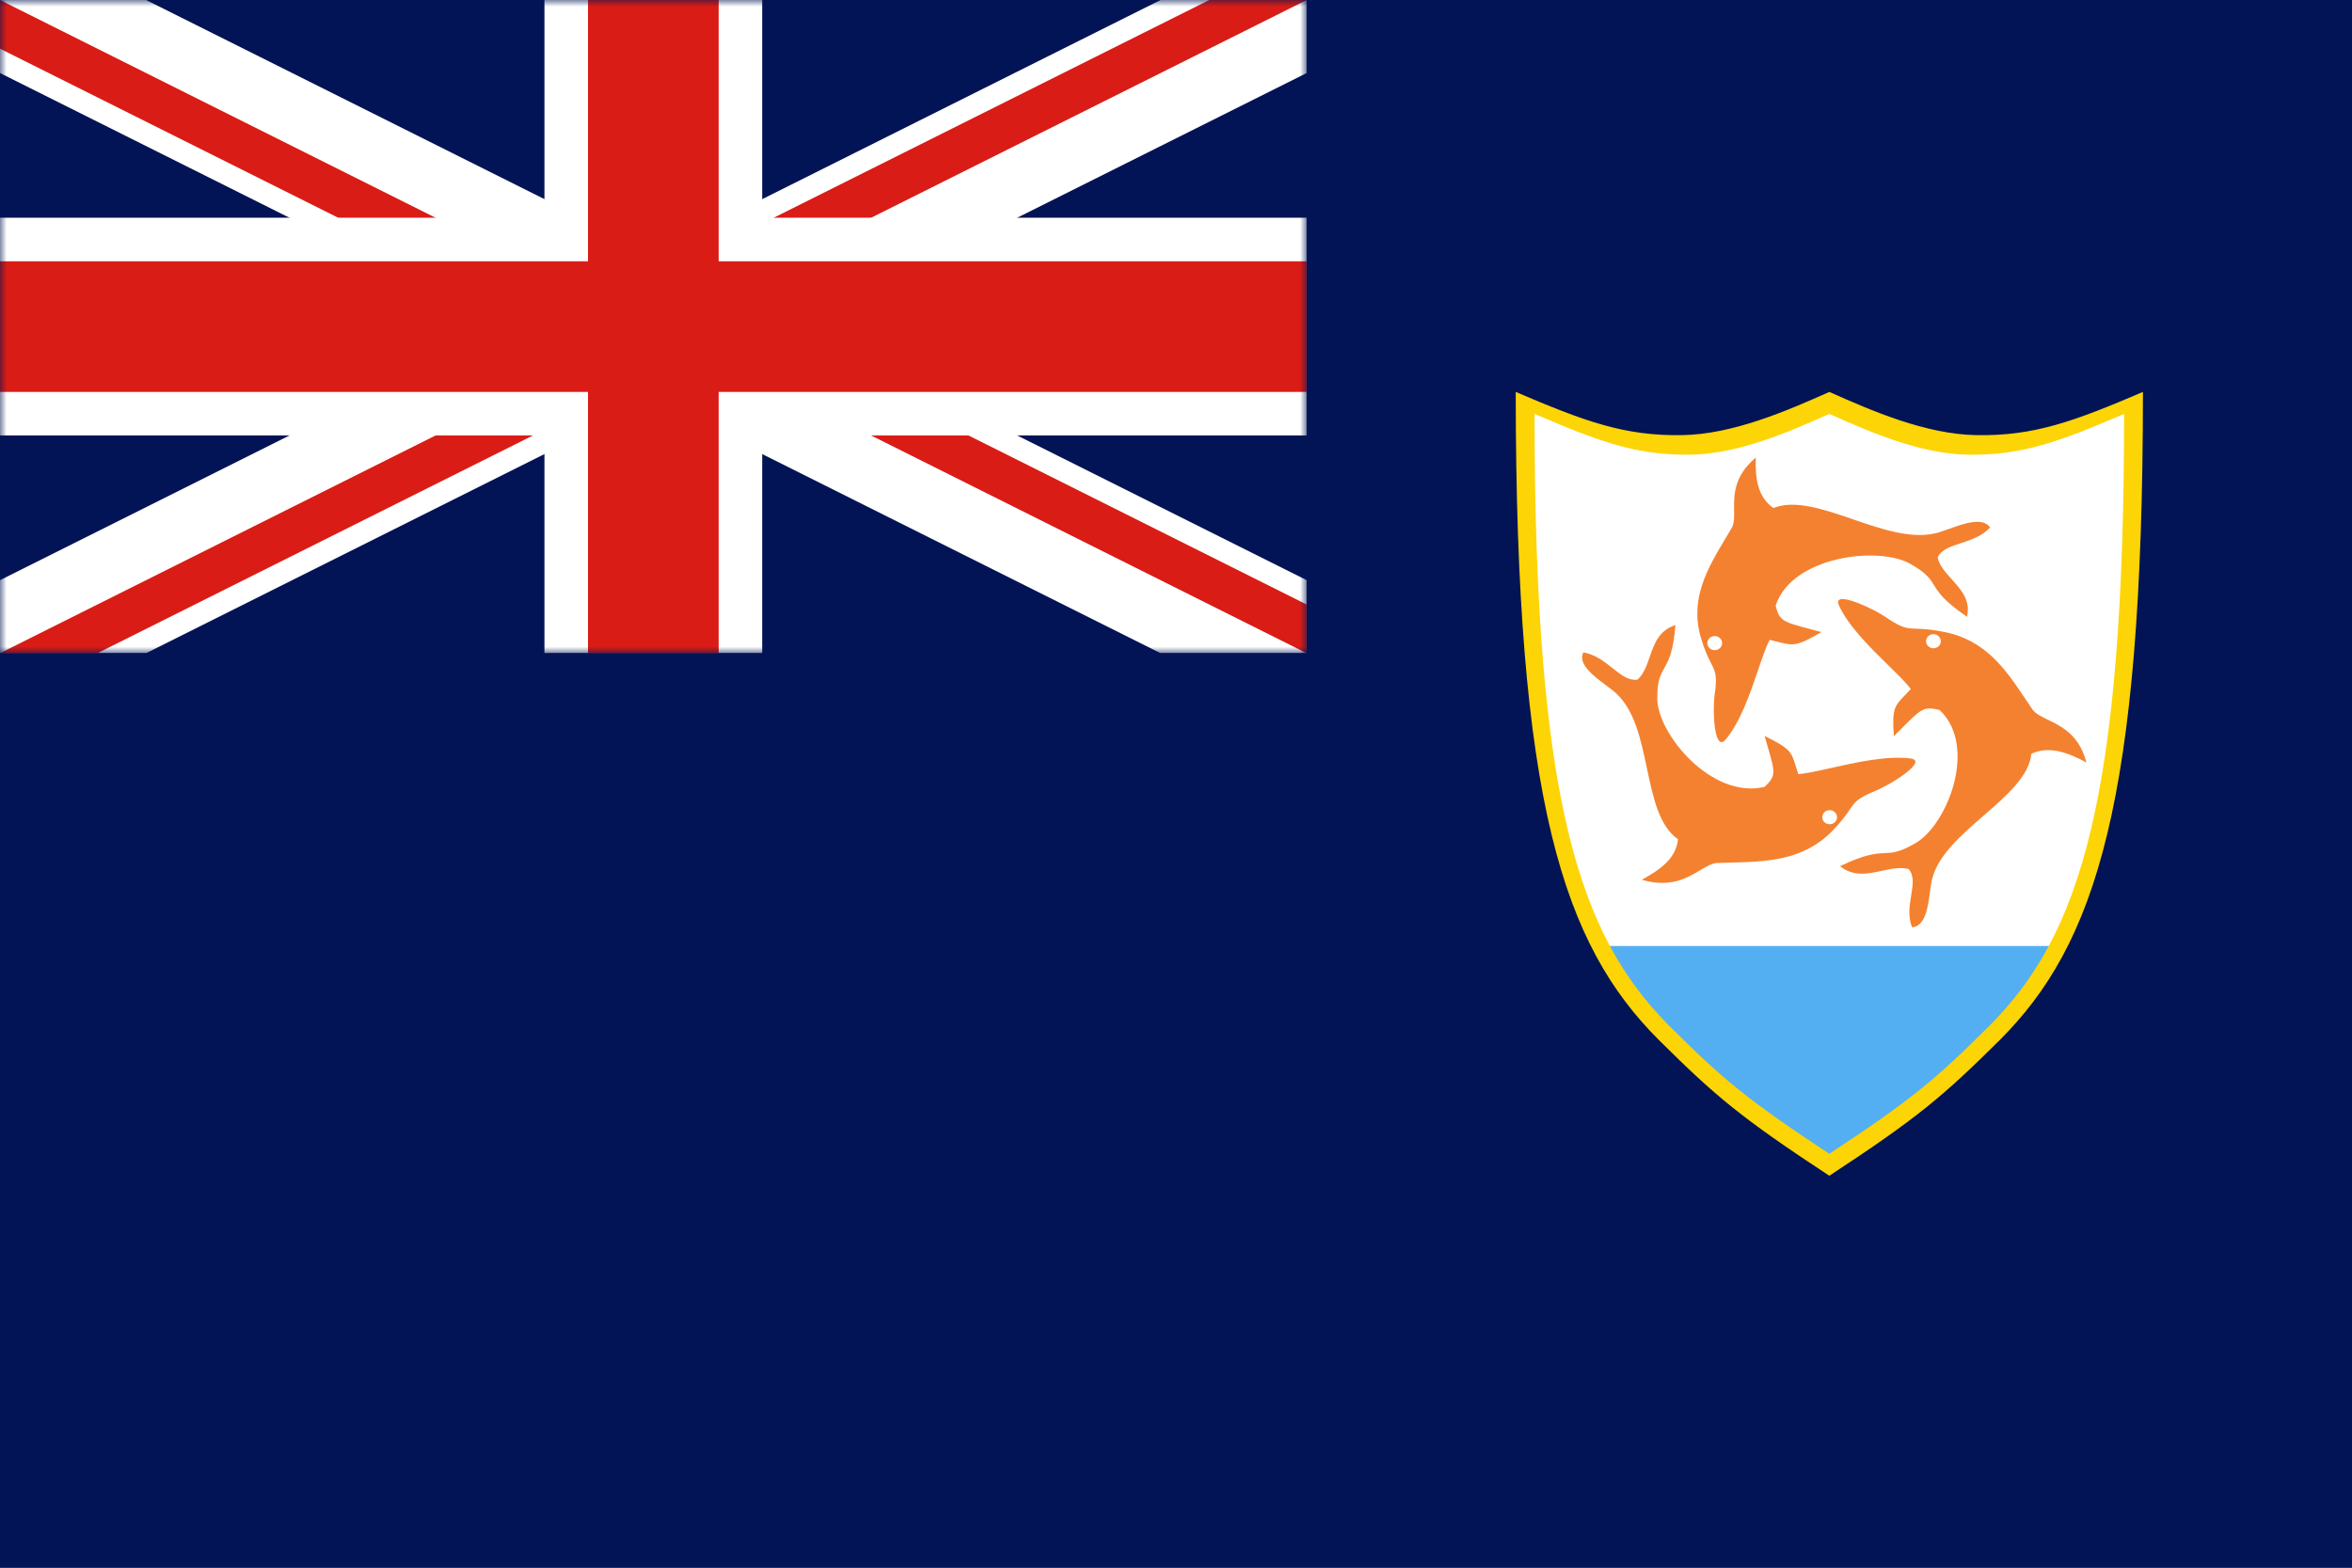 <svg width="180" height="120" viewBox="0 0 180 120" fill="none" xmlns="http://www.w3.org/2000/svg">
<rect x="0" y="0" width="180" height="120" fill="#333333" stroke="none"/>
<g clip-path="url(#clip0_909_264788)">
<rect width="180" height="120" fill="#021455"/>
<path d="M116.96 31.2C116.96 61.402 120.462 71.809 127.473 78.82C131.654 82.971 133.508 84.533 140 88.8C146.492 84.533 148.346 82.971 152.527 78.82C159.538 71.809 163.04 61.402 163.04 31.2C157.941 33.383 155.035 34.442 150.83 34.377C147.068 34.319 143.083 32.572 140 31.2C136.918 32.572 132.932 34.319 129.17 34.377C124.965 34.442 122.059 33.383 116.96 31.2Z" fill="white"/>
<path d="M122.74 72.411C124.084 74.962 125.66 77.007 127.473 78.82C131.655 82.971 133.508 84.533 140 88.8C146.492 84.533 148.346 82.971 152.528 78.82C154.341 77.007 155.917 74.962 157.26 72.411H122.74Z" fill="#54AEF2"/>
<path d="M116 30C116 61.461 119.648 72.301 126.951 79.604C131.306 83.928 133.237 85.555 140 90C146.763 85.555 148.694 83.928 153.049 79.604C160.352 72.301 164 61.461 164 30C158.688 32.274 155.661 33.377 151.281 33.309C147.363 33.249 143.211 31.429 140 30C136.789 31.429 132.637 33.249 128.719 33.309C124.339 33.377 121.312 32.274 116 30ZM117.44 31.68C122.433 33.827 125.278 34.868 129.396 34.804C133.079 34.747 136.982 33.029 140 31.68C143.018 33.029 146.921 34.747 150.604 34.804C154.722 34.868 157.567 33.827 162.56 31.68C162.56 61.379 159.131 71.612 152.266 78.506C148.172 82.588 146.357 84.124 140 88.32C133.643 84.124 131.828 82.588 127.734 78.506C120.869 71.612 117.44 61.379 117.44 31.68Z" fill="#FDD406"/>
<path fill-rule="evenodd" clip-rule="evenodd" d="M144.551 50.963C143.17 49.611 141.436 47.912 140.727 46.321C140.201 45.089 143.49 46.608 144.573 47.412C145.623 48.095 145.965 48.106 146.669 48.127C147.13 48.142 147.747 48.161 148.822 48.378C152.011 49.022 153.536 51.305 155.016 53.521C155.195 53.789 155.373 54.056 155.554 54.319C155.782 54.634 156.212 54.843 156.717 55.089C157.767 55.599 159.137 56.265 159.673 58.363C158.08 57.511 156.772 57.108 155.462 57.694C155.3 59.399 153.58 60.893 151.806 62.435C150.13 63.891 148.406 65.39 147.904 67.147C147.814 67.417 147.761 67.818 147.703 68.26C147.549 69.431 147.357 70.89 146.331 70.984C145.999 70.157 146.139 69.305 146.264 68.535C146.395 67.734 146.511 67.022 146.068 66.521C145.43 66.353 144.735 66.503 144.022 66.657C142.949 66.888 141.836 67.129 140.821 66.301C142.759 65.371 143.555 65.334 144.231 65.303C144.841 65.275 145.353 65.251 146.519 64.582C148.978 63.26 151.421 57.18 148.445 54.349C147.219 54.06 147.069 54.212 145.497 55.794C145.328 55.965 145.142 56.151 144.937 56.356C144.799 54.236 144.964 54.065 145.806 53.196C145.933 53.064 146.076 52.917 146.235 52.744C145.906 52.291 145.277 51.675 144.551 50.963ZM148.532 49.083C148.532 49.38 148.279 49.622 147.966 49.622C147.654 49.622 147.401 49.38 147.401 49.083C147.401 48.785 147.654 48.544 147.966 48.544C148.279 48.544 148.532 48.785 148.532 49.083Z" fill="#F4812F"/>
<path fill-rule="evenodd" clip-rule="evenodd" d="M134.569 51.23C133.96 53.025 133.195 55.28 132.051 56.621C131.153 57.641 131.026 54.158 131.266 52.87C131.409 51.666 131.259 51.373 130.95 50.769C130.748 50.373 130.477 49.844 130.177 48.837C129.284 45.848 130.689 43.496 132.053 41.213C132.218 40.937 132.382 40.662 132.542 40.387C132.727 40.047 132.72 39.587 132.712 39.047C132.695 37.924 132.672 36.458 134.368 35.026C134.321 36.766 134.559 38.057 135.714 38.887C137.371 38.228 139.561 38.979 141.819 39.755C143.953 40.487 146.148 41.24 148.012 40.843C148.305 40.793 148.701 40.65 149.138 40.492C150.296 40.075 151.739 39.555 152.306 40.376C151.693 41.042 150.838 41.322 150.065 41.576C149.261 41.84 148.547 42.075 148.289 42.682C148.431 43.299 148.895 43.815 149.371 44.344C150.087 45.14 150.83 45.966 150.536 47.209C148.768 46.009 148.363 45.355 148.017 44.8C147.707 44.3 147.445 43.879 146.281 43.208C143.906 41.753 137.125 42.534 135.89 46.365C136.195 47.533 136.406 47.589 138.608 48.175C138.845 48.238 139.105 48.307 139.39 48.385C137.488 49.492 137.253 49.432 136.053 49.129C135.872 49.083 135.669 49.032 135.434 48.978C135.168 49.467 134.89 50.284 134.569 51.23ZM130.966 48.752C131.242 48.613 131.584 48.714 131.73 48.977C131.876 49.24 131.77 49.566 131.494 49.706C131.218 49.845 130.876 49.744 130.73 49.481C130.584 49.218 130.69 48.891 130.966 48.752Z" fill="#F4812F"/>
<path fill-rule="evenodd" clip-rule="evenodd" d="M140.092 58.795C142.019 58.363 144.44 57.821 146.235 58.061C147.615 58.265 144.554 60.171 143.274 60.642C142.119 61.148 141.933 61.422 141.551 61.986C141.3 62.356 140.965 62.85 140.216 63.617C137.995 65.891 135.158 65.961 132.403 66.029C132.07 66.037 131.738 66.046 131.408 66.058C131.007 66.082 130.597 66.326 130.117 66.612C129.118 67.207 127.813 67.984 125.651 67.341C127.237 66.479 128.273 65.617 128.421 64.245C126.972 63.234 126.514 61.059 126.042 58.816C125.595 56.696 125.136 54.515 123.815 53.2C123.618 52.987 123.285 52.737 122.917 52.462C121.944 51.733 120.731 50.825 121.175 49.938C122.089 50.093 122.784 50.646 123.411 51.145C124.064 51.664 124.644 52.126 125.323 52.022C125.803 51.587 126.026 50.941 126.255 50.28C126.599 49.283 126.956 48.251 128.223 47.847C128.061 49.91 127.684 50.579 127.364 51.148C127.076 51.661 126.833 52.092 126.834 53.389C126.756 56.079 130.964 61.207 135.042 60.234C135.933 59.38 135.875 59.179 135.261 57.08C135.195 56.854 135.123 56.606 135.045 56.333C137.023 57.312 137.091 57.535 137.439 58.67C137.491 58.842 137.55 59.035 137.623 59.254C138.2 59.218 139.078 59.022 140.092 58.795ZM139.732 63.017C139.465 62.863 139.378 62.532 139.539 62.277C139.7 62.021 140.047 61.939 140.315 62.092C140.583 62.245 140.669 62.577 140.509 62.832C140.348 63.087 140 63.17 139.732 63.017Z" fill="#F4812F"/>
<g clip-path="url(#clip1_909_264788)">
<mask id="mask0_909_264788" style="mask-type:luminance" maskUnits="userSpaceOnUse" x="0" y="0" width="100" height="50">
<path d="M100 0H0V50H100V0Z" fill="white"/>
</mask>
<g mask="url(#mask0_909_264788)">
<path d="M0 0V50H100V0H0Z" fill="#021455"/>
<path d="M11.18 0L50 19.41L88.82 0H100V5.59L61.18 25L100 44.41V50H88.82L50 30.59L11.18 50H0V44.41L38.82 25L0 5.59V0H11.18Z" fill="white"/>
<path d="M50 28.727L7.454 50H0L50 25V28.727Z" fill="#D91C16"/>
<path d="M57.454 25L100 46.273V50L50 25H57.454Z" fill="#D91C16"/>
<path d="M50 25V21.273L92.546 0H100L50 25Z" fill="#D91C16"/>
<path d="M50 25H42.546L0 3.727V0L50 25Z" fill="#D91C16"/>
<path d="M58.333 0V16.667H100V33.333H58.333V50H41.667V33.333H0V16.667H41.667V0H58.333Z" fill="white"/>
<path d="M55 0V20H100V30H55V50H45V30H0V20H45V0H55Z" fill="#D91C16"/>
</g>
</g>
</g>
<defs>
<clipPath id="clip0_909_264788">
<rect width="180" height="120" fill="white"/>
</clipPath>
<clipPath id="clip1_909_264788">
<rect width="100" height="50" fill="white"/>
</clipPath>
</defs>
</svg>
